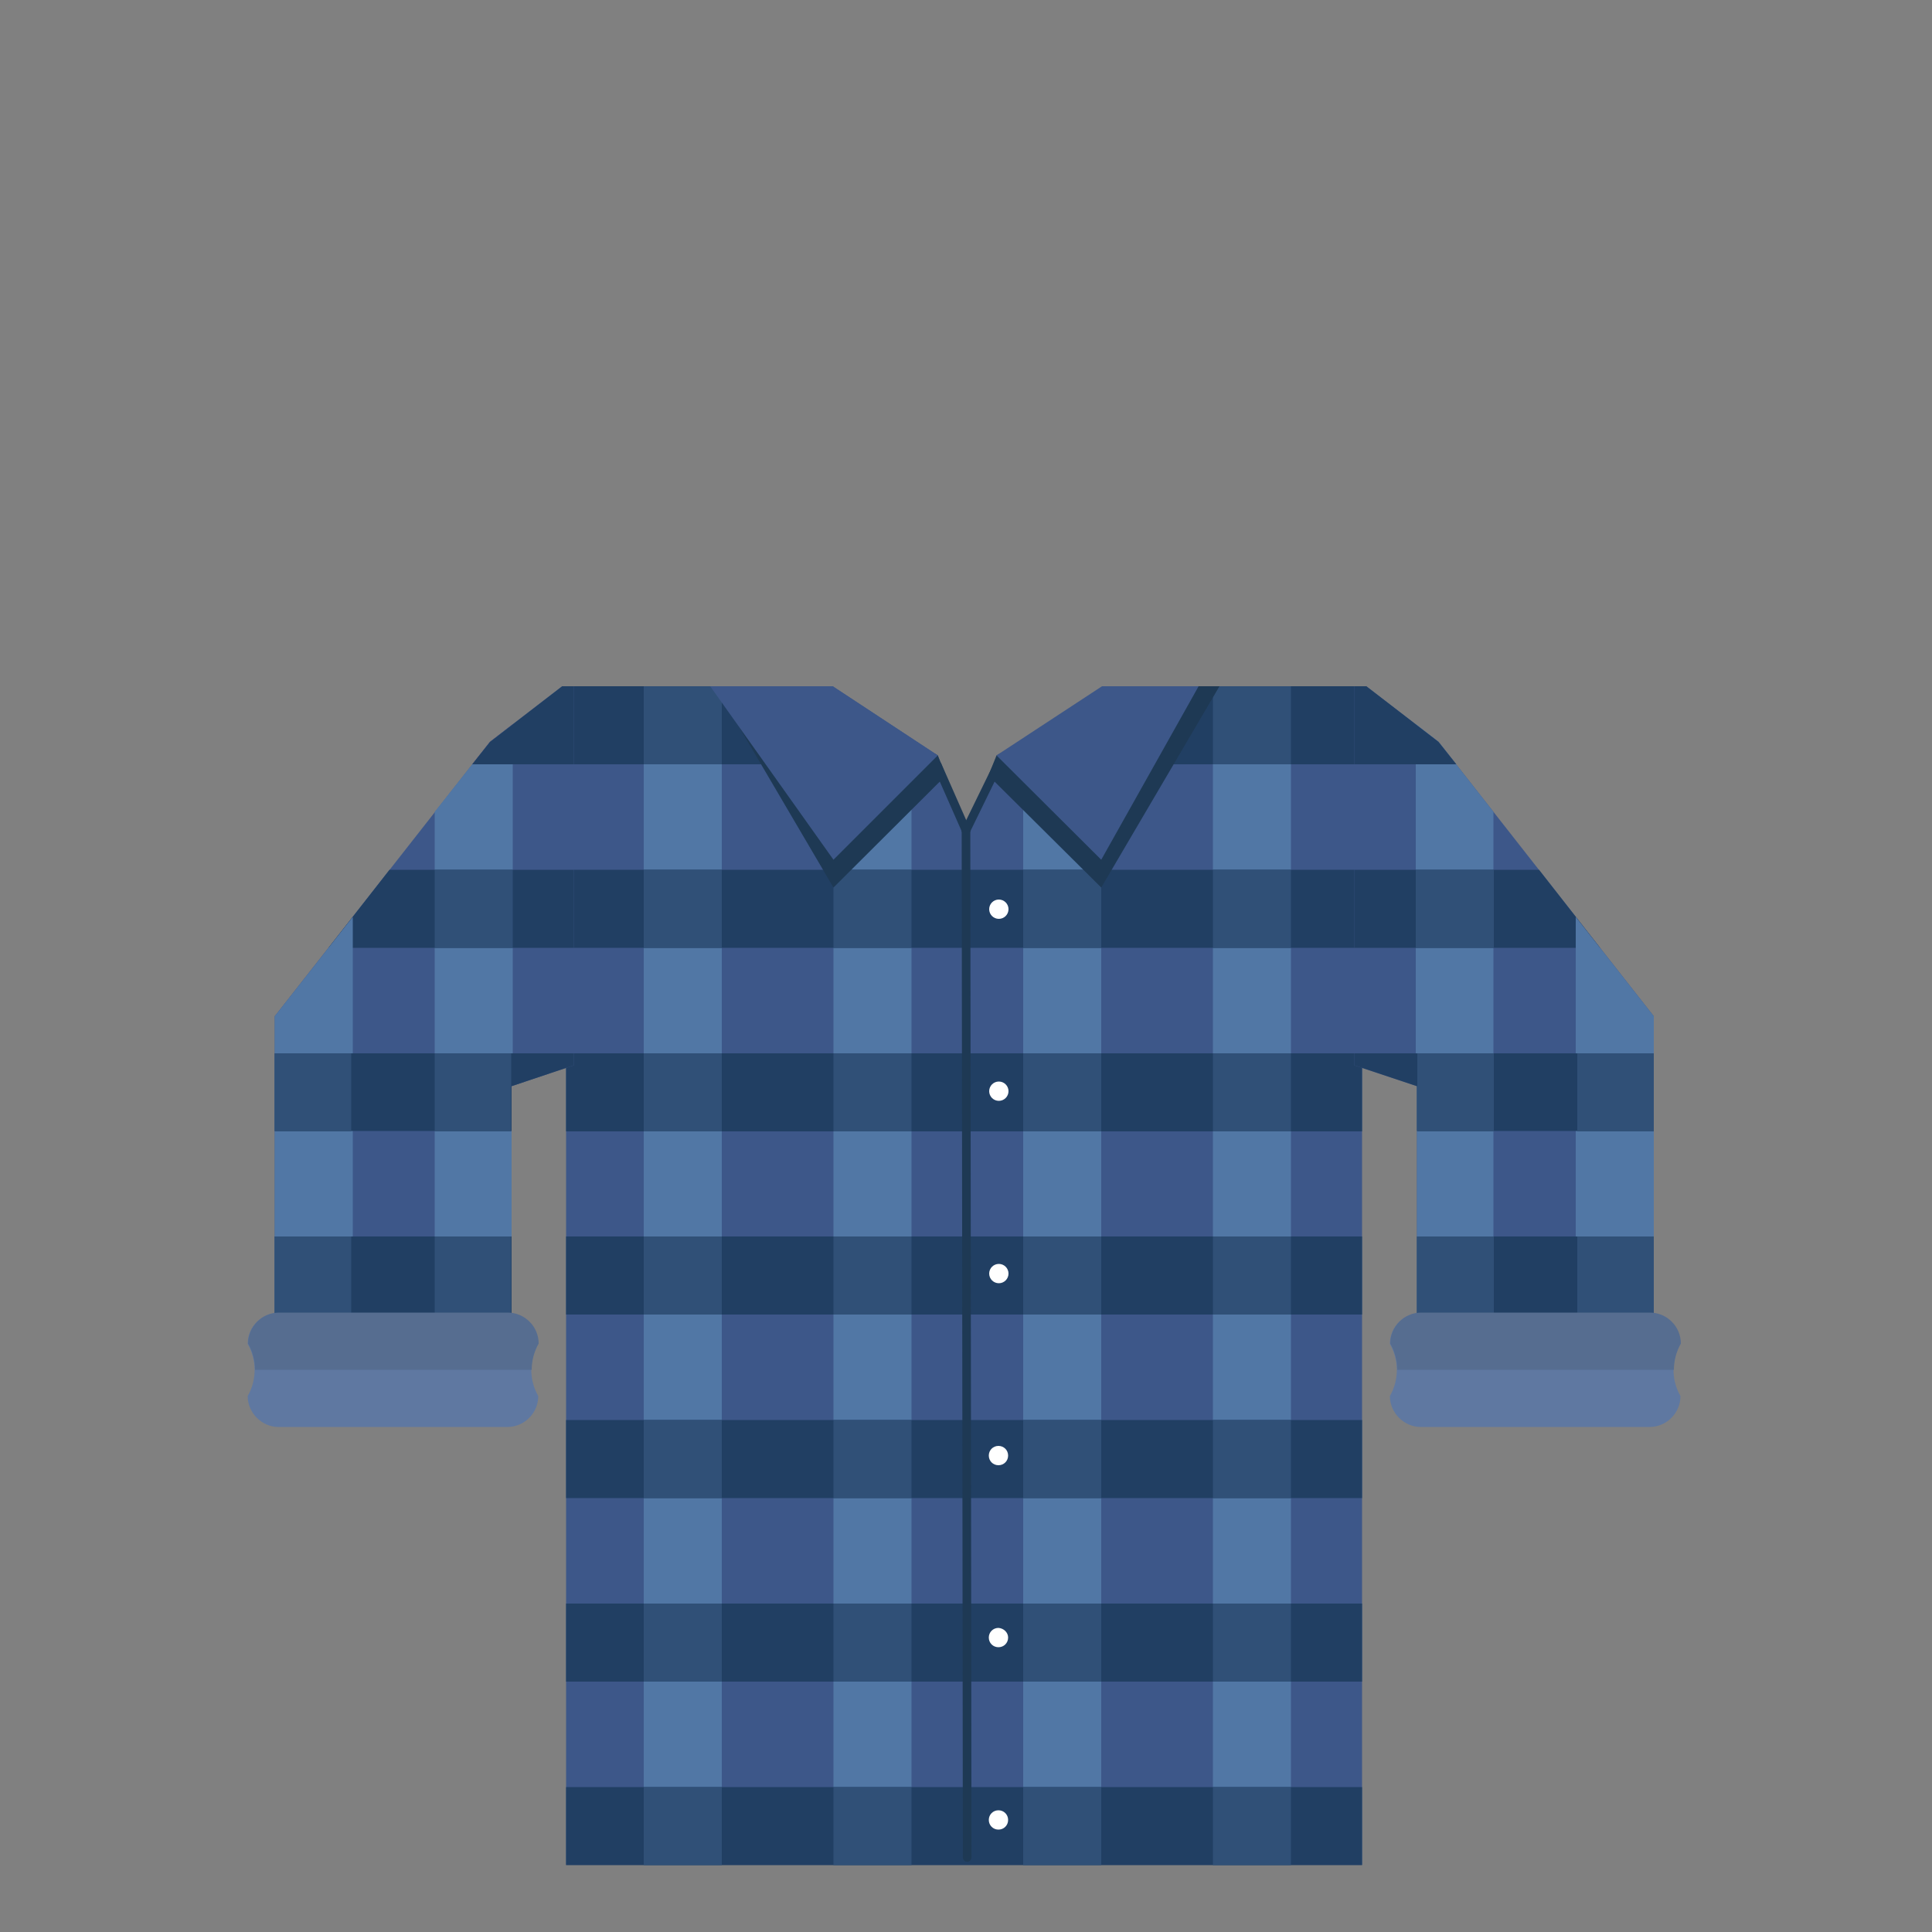 <?xml version="1.0" encoding="utf-8"?>
<!-- Generator: Adobe Illustrator 18.0.0, SVG Export Plug-In . SVG Version: 6.00 Build 0)  -->
<!DOCTYPE svg PUBLIC "-//W3C//DTD SVG 1.1//EN" "http://www.w3.org/Graphics/SVG/1.1/DTD/svg11.dtd">
<svg version="1.1" id="content" xmlns="http://www.w3.org/2000/svg" xmlns:xlink="http://www.w3.org/1999/xlink" x="0px" y="0px"
	 width="500px" height="500px" viewBox="0 0 500 500" enable-background="new 0 0 500 500" xml:space="preserve">
<rect x="0" y="0" width="500" height="500" fill="#808080" stroke="none"/>
<g id="bounds" display="none">
	<rect x="-0.2" y="80.4" display="inline" fill="none" stroke="#EAEAEA" stroke-miterlimit="10" width="499.5" height="499.5"/>
</g>
<polygon fill="#3D5789" points="285.7,177.6 258.2,195.5 250.3,214.7 242.7,195.5 215.5,177.6 146.5,177.6 146.5,482.6 352.5,482.6 
	352.5,177.6 "/>
<rect x="166.6" y="177.6" fill="#5177A5" width="20.2" height="305"/>
<rect x="215.7" y="191.8" fill="#5177A5" width="20.2" height="290.8"/>
<rect x="264.8" y="191.8" fill="#5177A5" width="20.2" height="290.8"/>
<rect x="313.9" y="177.6" fill="#5177A5" width="20.2" height="305"/>
<rect x="146.5" y="225.1" fill="#213F63" width="206" height="20.2"/>
<polygon fill="#213F63" points="298.1,177.6 352.5,177.6 352.5,197.8 295.8,197.8 "/>
<polygon fill="#213F63" points="213.5,197.8 146.5,197.8 146.5,177.6 213.1,177.6 "/>
<rect x="313.9" y="177.6" fill="#305077" width="20.2" height="20.2"/>
<rect x="166.6" y="177.6" fill="#305077" width="20.2" height="20.2"/>
<rect x="313.9" y="225.1" fill="#305077" width="20.2" height="20.2"/>
<rect x="264.8" y="225.1" fill="#305077" width="20.2" height="20.2"/>
<rect x="215.7" y="225.1" fill="#305077" width="20.2" height="20.2"/>
<rect x="166.6" y="225.1" fill="#305077" width="20.2" height="20.2"/>
<rect x="146.5" y="272.6" fill="#213F63" width="206" height="20.2"/>
<rect x="313.9" y="272.6" fill="#305077" width="20.2" height="20.2"/>
<rect x="264.8" y="272.6" fill="#305077" width="20.2" height="20.2"/>
<rect x="215.7" y="272.6" fill="#305077" width="20.2" height="20.2"/>
<rect x="166.6" y="272.6" fill="#305077" width="20.2" height="20.2"/>
<rect x="146.5" y="320" fill="#213F63" width="206" height="20.2"/>
<rect x="313.9" y="320" fill="#305077" width="20.2" height="20.2"/>
<rect x="264.8" y="320" fill="#305077" width="20.2" height="20.2"/>
<rect x="215.7" y="320" fill="#305077" width="20.2" height="20.2"/>
<rect x="166.6" y="320" fill="#305077" width="20.2" height="20.2"/>
<rect x="146.5" y="367.5" fill="#213F63" width="206" height="20.2"/>
<rect x="313.9" y="367.5" fill="#305077" width="20.2" height="20.2"/>
<rect x="264.8" y="367.5" fill="#305077" width="20.2" height="20.2"/>
<rect x="215.7" y="367.5" fill="#305077" width="20.2" height="20.2"/>
<rect x="166.6" y="367.5" fill="#305077" width="20.2" height="20.2"/>
<rect x="146.5" y="415" fill="#213F63" width="206" height="20.2"/>
<rect x="313.9" y="415" fill="#305077" width="20.2" height="20.2"/>
<rect x="264.8" y="415" fill="#305077" width="20.2" height="20.2"/>
<rect x="215.7" y="415" fill="#305077" width="20.2" height="20.2"/>
<rect x="166.6" y="415" fill="#305077" width="20.2" height="20.2"/>
<rect x="146.5" y="462.5" fill="#213F63" width="206" height="20.2"/>
<rect x="313.9" y="462.5" fill="#305077" width="20.2" height="20.2"/>
<rect x="264.8" y="462.5" fill="#305077" width="20.2" height="20.2"/>
<rect x="215.7" y="462.5" fill="#305077" width="20.2" height="20.2"/>
<rect x="166.6" y="462.5" fill="#305077" width="20.2" height="20.2"/>
<line fill="none" stroke="#1E3954" stroke-width="2.231" stroke-linecap="round" stroke-linejoin="round" x1="250" y1="214.9" x2="250.3" y2="480.7"/>
<line fill="none" stroke="#1E3954" stroke-width="2.231" stroke-linecap="round" stroke-linejoin="round" x1="242.6" y1="198.1" x2="250" y2="214.9"/>
<line fill="none" stroke="#1E3954" stroke-width="2.231" stroke-linecap="round" stroke-linejoin="round" x1="258.2" y1="198.1" x2="250" y2="214.9"/>
<polygon fill="#1E3954" points="210.1,177.6 242.7,195.5 244.8,200.7 215.7,229.7 185.1,177.6 "/>
<polygon fill="#1E3954" points="290.6,177.6 257.9,195.5 255.8,200.7 285,229.7 315.6,177.6 "/>
<polygon fill="#3D5789" points="215.5,177.6 242.7,195.5 215.7,222.5 183.8,177.6 "/>
<polygon fill="#3D5789" points="285.2,177.6 257.9,195.5 285,222.5 310.2,177.6 "/>
<circle fill="#FFFFFF" cx="258.5" cy="235.3" r="2.5"/>
<circle fill="#FFFFFF" cx="258.5" cy="282.4" r="2.5"/>
<circle fill="#FFFFFF" cx="258.5" cy="329.6" r="2.5"/>
<path fill="#FFFFFF" d="M260.9,376.7c0,1.4-1.1,2.5-2.5,2.5s-2.5-1.1-2.5-2.5s1.1-2.5,2.5-2.5S260.9,375.3,260.9,376.7z"/>
<path fill="#FFFFFF" d="M260.9,423.8c0,1.4-1.1,2.5-2.5,2.5s-2.5-1.1-2.5-2.5s1.1-2.5,2.5-2.5C259.8,421.4,260.9,422.5,260.9,423.8z
	"/>
<path fill="#FFFFFF" d="M260.9,471c0,1.4-1.1,2.5-2.5,2.5s-2.5-1.1-2.5-2.5s1.1-2.5,2.5-2.5S260.9,469.6,260.9,471z"/>
<polygon fill="#A33F3F" points="122.2,197.8 132.7,197.8 132.7,187.4 126.8,192 "/>
<polygon fill="#3D5789" points="148.5,177.6 145.5,177.6 126.8,192 71.1,263 71.1,367.9 132.4,367.9 132.4,281.1 148.5,275.7 "/>
<polygon fill="#5177A5" points="132.7,187.4 126.8,192 112.5,210.1 112.5,367.9 132.4,367.9 132.4,281.1 132.7,280.9 "/>
<polygon fill="#213F63" points="85,245.3 148.5,245.3 148.5,225.1 100.8,225.1 "/>
<polygon fill="#5177A5" points="91.3,237.3 71.1,263 71.1,367.9 91.3,367.9 "/>
<polygon fill="#213F63" points="71.1,292.7 132.4,292.7 132.4,281.1 148.5,275.7 148.5,272.6 71.1,272.6 "/>
<rect x="71.1" y="320" fill="#213F63" width="61.3" height="20.2"/>
<line fill="none" x1="71.1" y1="367.5" x2="132.4" y2="367.5"/>
<polygon fill="#213F63" points="145.5,177.6 126.8,192 122.2,197.8 148.5,197.8 148.5,177.6 "/>
<rect x="112.5" y="225.1" fill="#305077" width="20.2" height="20.2"/>
<rect x="112.5" y="272.6" fill="#305077" width="19.8" height="20.2"/>
<rect x="112.5" y="320" fill="#305077" width="19.8" height="20.2"/>
<line fill="none" x1="112.5" y1="367.5" x2="132.3" y2="367.5"/>
<rect x="71.1" y="272.6" fill="#305077" width="19.8" height="20.2"/>
<rect x="71.1" y="320" fill="#305077" width="19.8" height="20.2"/>
<line fill="none" x1="71.1" y1="367.5" x2="90.9" y2="367.5"/>
<polygon fill="#3D5789" points="350.5,177.6 353.6,177.6 372.3,192 428,263 428,367.9 366.7,367.9 366.7,281.1 350.5,275.7 "/>
<polygon fill="#5177A5" points="366.4,187.4 372.3,192 386.5,210.1 386.5,367.9 366.7,367.9 366.7,281.1 366.4,280.9 "/>
<polygon fill="#213F63" points="414.1,245.3 350.5,245.3 350.5,225.1 398.3,225.1 "/>
<polygon fill="#5177A5" points="407.8,237.3 428,263 428,367.9 407.8,367.9 "/>
<polygon fill="#213F63" points="428,292.7 366.7,292.7 366.7,281.1 350.5,275.7 350.5,272.6 428,272.6 "/>
<rect x="366.7" y="320" fill="#213F63" width="61.3" height="20.2"/>
<line fill="none" x1="366.7" y1="367.5" x2="428" y2="367.5"/>
<polygon fill="#213F63" points="353.6,177.6 372.3,192 376.9,197.8 350.5,197.8 350.5,177.6 "/>
<rect x="366.4" y="225.1" fill="#305077" width="20.2" height="20.2"/>
<rect x="366.8" y="272.6" fill="#305077" width="19.8" height="20.2"/>
<rect x="366.8" y="320" fill="#305077" width="19.8" height="20.2"/>
<line fill="none" x1="366.8" y1="367.5" x2="386.5" y2="367.5"/>
<rect x="408.2" y="272.6" fill="#305077" width="19.8" height="20.2"/>
<rect x="408.2" y="320" fill="#305077" width="19.8" height="20.2"/>
<line fill="none" x1="408.2" y1="367.5" x2="428" y2="367.5"/>
<rect id="position" x="0.5" y="0.5" display="none" fill="none" stroke="#000000" width="499" height="499"/>
<g>
	<g>
		<path fill="#5F78A1" d="M72.1,369.3h59.2c4.4,0,8-3.6,8-8l0,0c-2.4-4.2-2.4-9.3,0-13.5l0,0c0-4.4-3.6-8-8-8H72.1c-4.4,0-8,3.6-8,8
			l0,0c2.4,4.2,2.4,9.3,0,13.5l0,0C64.1,365.6,67.7,369.3,72.1,369.3z"/>
	</g>
	<g>
		<path fill="#566D90" d="M137.6,354.5c0-2.3,0.6-4.7,1.8-6.8l0,0c0-4.4-3.6-8-8-8H72.2c-4.4,0-8,3.6-8,8l0,0
			c1.2,2.1,1.8,4.5,1.8,6.8H137.6z"/>
	</g>
</g>
<g>
	<g>
		<path fill="#5F78A1" d="M367.7,369.3h59.2c4.4,0,8-3.6,8-8l0,0c-2.4-4.2-2.4-9.3,0-13.5l0,0c0-4.4-3.6-8-8-8h-59.2
			c-4.4,0-8,3.6-8,8l0,0c2.4,4.2,2.4,9.3,0,13.5l0,0C359.7,365.6,363.3,369.3,367.7,369.3z"/>
	</g>
	<g>
		<path fill="#566D90" d="M433.2,354.5c0-2.3,0.6-4.7,1.8-6.8l0,0c0-4.4-3.6-8-8-8h-59.2c-4.4,0-8,3.6-8,8l0,0
			c1.2,2.1,1.8,4.5,1.8,6.8H433.2z"/>
	</g>
</g>
</svg>
